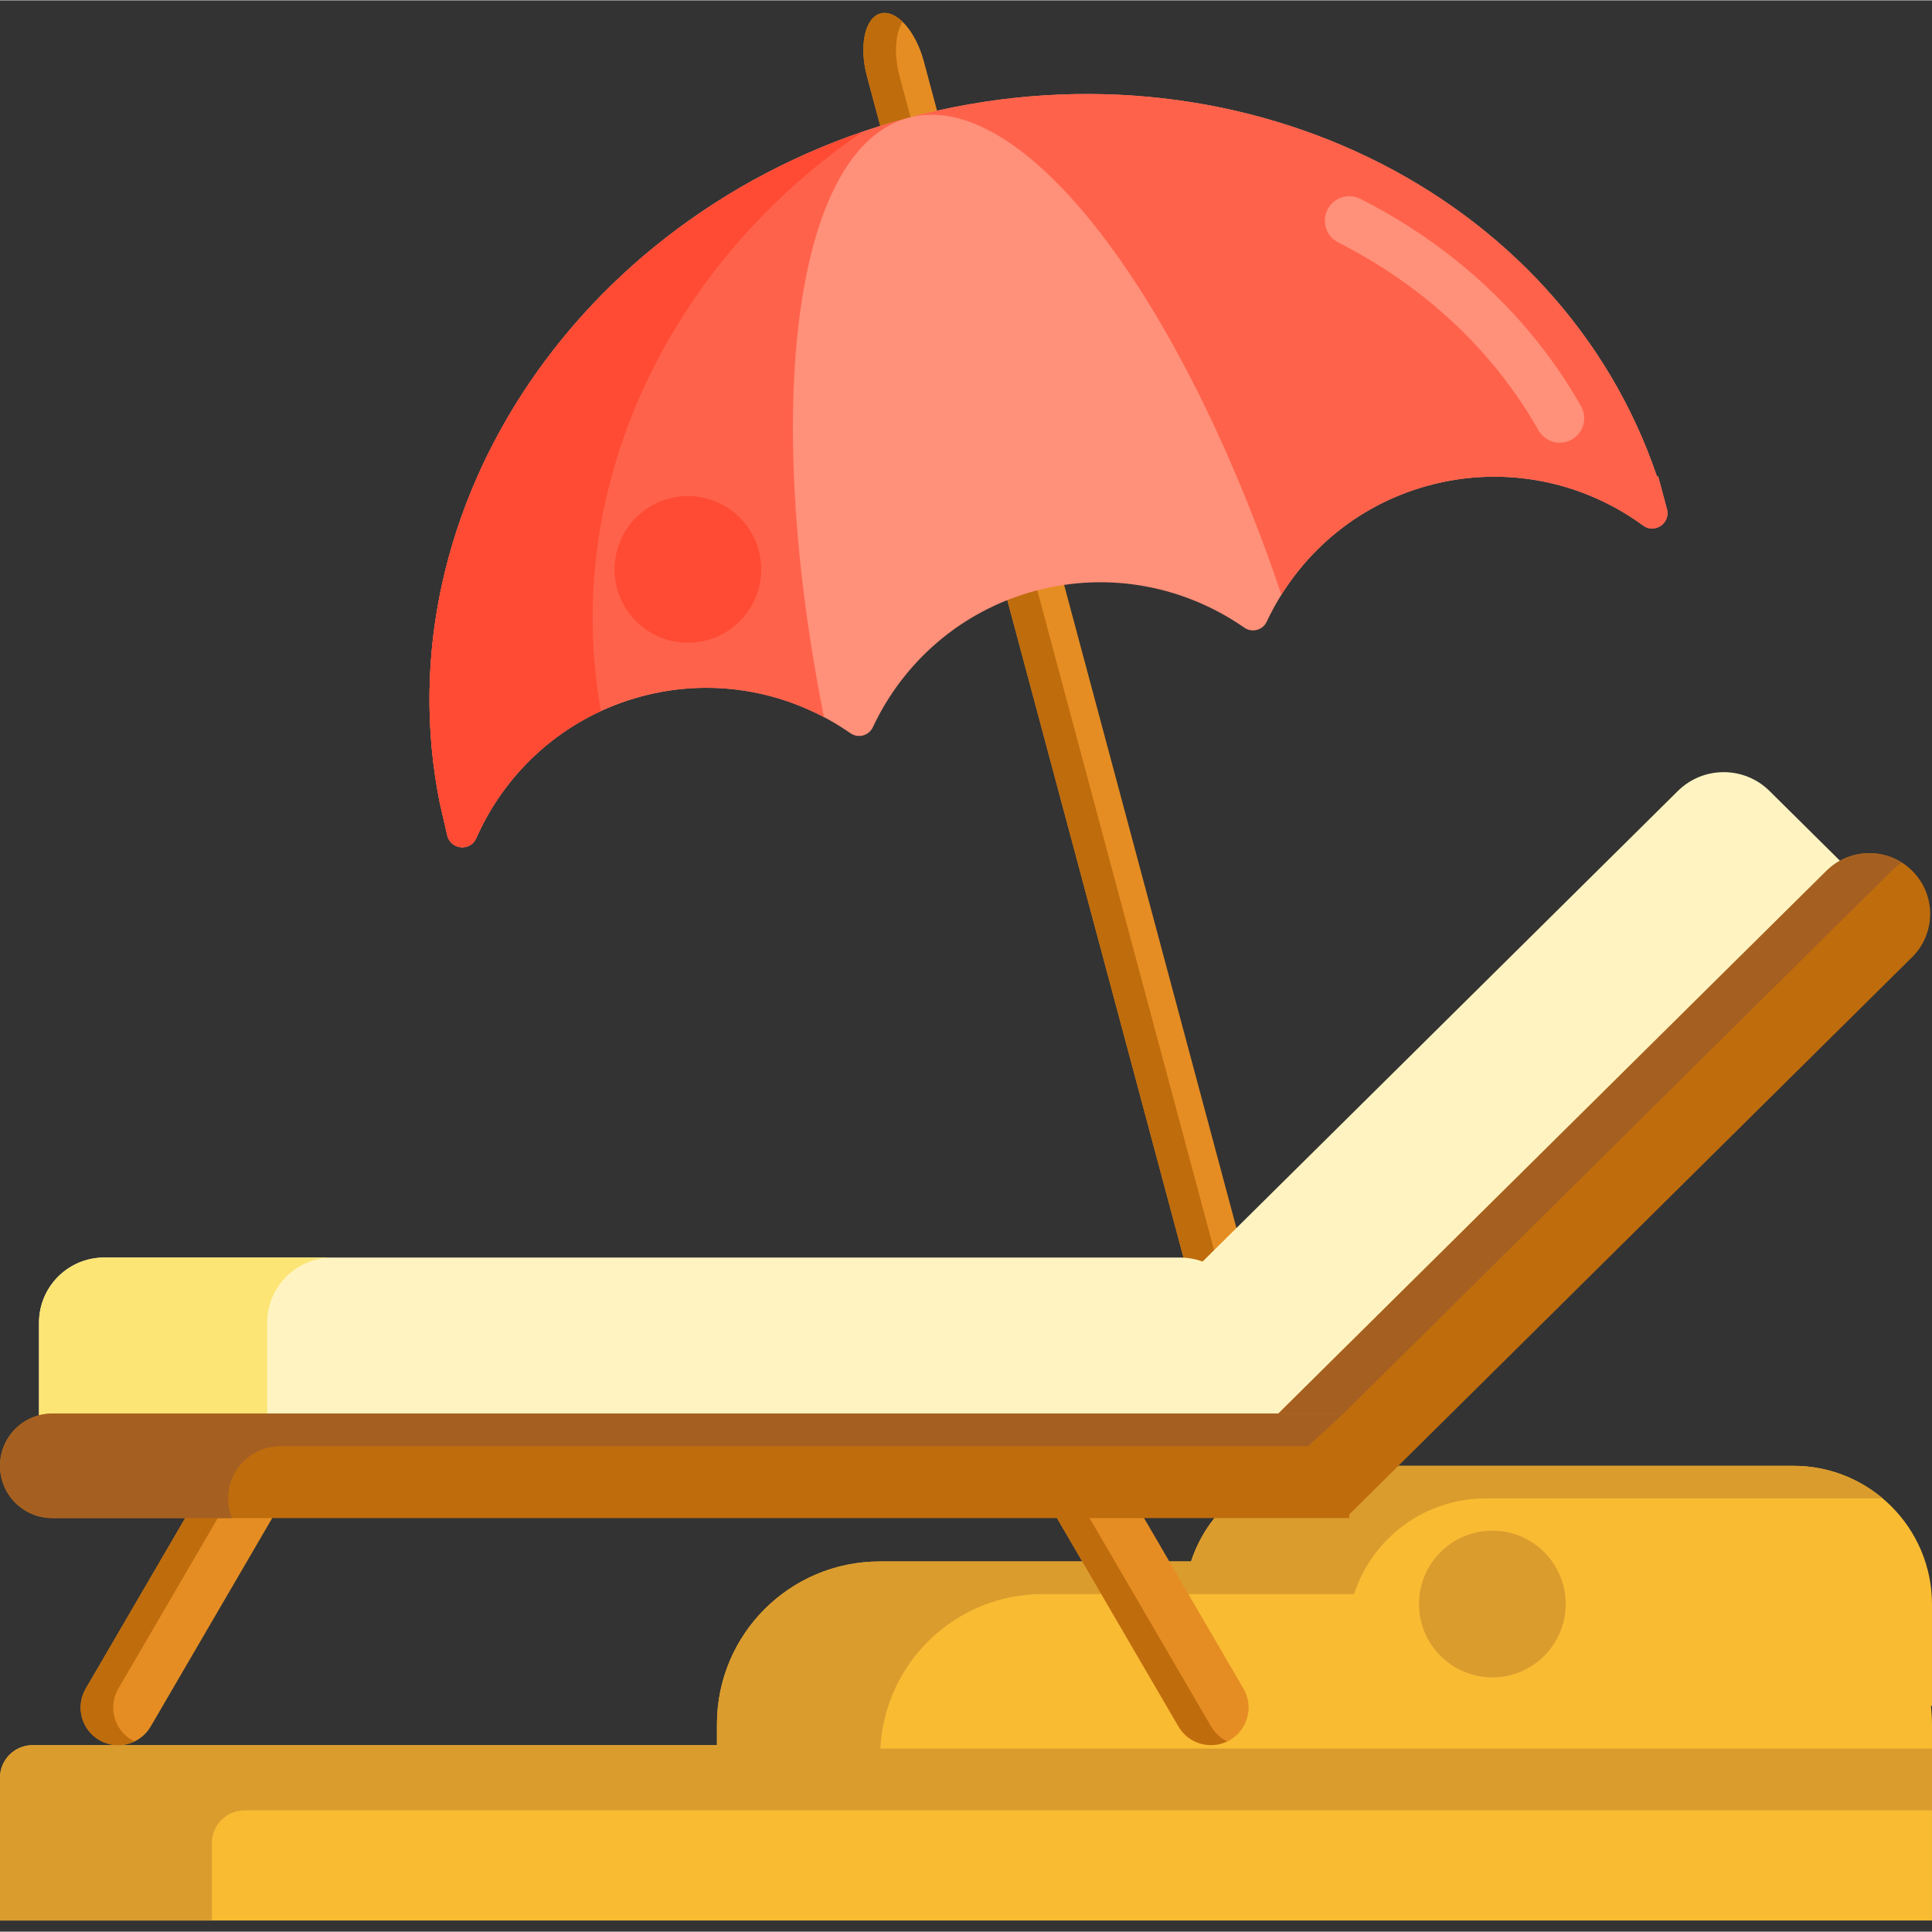 <svg height="474pt" viewBox="0 -3 474.168 474" width="474pt" xmlns="http://www.w3.org/2000/svg"><rect x="0" y="-3" width="474.168" height="474" fill="#333333" stroke="none"/><path d="m474.168 390.672c0-18.777-15.223-34-34-34h-115.527c-15.102 0-27.883 9.852-32.32 23.477h-76.418c-22.059 0-39.938 17.879-39.938 39.938v10.113h298.203v-10.113c0-1.516-.102-3.004-.266-4.473h.266zm0 0" fill="#f9bb32"/><path d="m474.168 468.258h-474.168v-35.027c0-4.418 3.582-8 8-8h466.164v43.027zm0 0" fill="#f9bb32"/><path d="m474.168 426.066h-258.09v-.262c1.191-20.988 18.535-37.656 39.82-37.656h76.422c4.434-13.625 17.219-23.477 32.32-23.477h97.414c-5.918-4.984-13.547-8-21.887-8h-115.527c-15.102 0-27.883 9.852-32.32 23.477h-76.418c-22.059 0-39.938 17.879-39.938 39.938v5.145h-167.965c-4.418 0-8 3.582-8 8v35.027h52v-19.027c0-4.418 3.582-8 8-8h414.164v-15.164zm0 0" fill="#db9c2e"/><path d="m321.055 363.977-94.324-352.023c-2.016-7.516-6.766-12.773-10.617-11.738-3.848 1.031-5.336 7.957-3.32 15.473l94.324 352.023zm0 0" fill="#e58d23"/><path d="m220.793 15.688c-1.465-5.465-1.07-10.609.73-13.41-1.766-1.711-3.68-2.527-5.41-2.062-3.848 1.031-5.336 7.957-3.32 15.473l94.324 352.023 7.461-2zm0 0" fill="#bf6c0d"/><path d="m69.375 365.102-32.391 55.551c-2.551 4.375-8.152 5.875-12.551 3.359-4.449-2.543-5.973-8.227-3.391-12.656l32.312-55.414zm0 0" fill="#e58d23"/><path d="m256.852 365.102 32.391 55.551c2.555 4.375 8.152 5.875 12.551 3.359 4.449-2.543 5.977-8.227 3.395-12.656l-32.312-55.414zm0 0" fill="#e58d23"/><path d="m32.434 424.012c-4.449-2.543-5.973-8.227-3.391-12.656l30.312-51.984-6-3.43-32.312 55.414c-2.582 4.43-1.062 10.113 3.391 12.656 2.754 1.574 5.977 1.574 8.629.281-.207-.098-.426-.164-.629-.281zm0 0" fill="#bf6c0d"/><path d="m297.242 420.652-32.391-55.551 10.023-5.73-2-3.43-16.023 9.16 32.391 55.551c2.438 4.172 7.633 5.688 11.922 3.645-1.586-.777-2.965-2.008-3.922-3.645zm0 0" fill="#bf6c0d"/><path d="m406.672 113.883c-23.73-70.219-104.023-109.43-183.703-88.078-79.676 21.348-129.605 95.449-115.047 168.125l1.875 8.137c.922 3.43 5.648 3.824 7.082.574 7.285-16.547 21.715-29.762 40.539-34.809 18.312-4.906 36.875-1.012 51.305 9.039 1.895 1.32 4.52.613 5.5-1.477 7.453-15.91 21.559-28.559 39.867-33.465 18.312-4.906 36.875-1.012 51.305 9.039 1.895 1.32 4.52.613 5.5-1.477 7.453-15.91 21.559-28.559 39.867-33.461 18.824-5.047 37.93-.812 52.512 9.871 2.867 2.102 6.762-.605 5.844-4.035l-2.156-8.059zm0 0" fill="#ff9079"/><path d="m107.922 193.93 1.875 8.137c.922 3.43 5.648 3.824 7.082.574 7.285-16.547 21.715-29.762 40.539-34.805 15.676-4.199 31.523-1.934 44.812 5.102-15.273-76.422-7.266-139.625 20.742-147.129-79.68 21.344-129.609 95.445-115.051 168.121zm0 0" fill="#ff624b"/><path d="m406.672 113.883c-23.73-70.219-104.023-109.43-183.703-88.078 28.012-7.508 66.559 43.238 91.539 117.078 7.973-12.754 20.562-22.652 36.25-26.855 18.82-5.043 37.926-.812 52.512 9.875 2.863 2.098 6.762-.605 5.844-4.039l-2.16-8.059zm0 0" fill="#ff624b"/><path d="m382.82 105.574c-2.094 0-4.121-1.094-5.227-3.039-11.02-19.453-28.02-35.398-49.152-46.117-2.961-1.5-4.137-5.109-2.641-8.066 1.5-2.957 5.121-4.133 8.066-2.637 23.25 11.789 41.98 29.391 54.168 50.902 1.633 2.879.621 6.543-2.262 8.176-.934.531-1.953.781-2.953.781zm0 0" fill="#ff9079"/><path d="m305.57 345.848h-295.996v-24.297c0-8.836 7.164-16 16-16h264c8.836 0 16 7.164 16 16v24.297zm0 0" fill="#fff4c1"/><path d="m451.82 208.406-141.926 140.523-17.293-17.125c-6.324-6.258-6.324-16.477 0-22.738l119.184-118.012c6.238-6.172 16.281-6.172 22.516 0zm0 0" fill="#fff4c1"/><path d="m81.574 305.551h-56c-8.836 0-16 7.164-16 16v24.297h56v-24.297c0-8.836 7.164-16 16-16zm0 0" fill="#fce575"/><path d="m469.293 231.82-139.043 137.672-21.203-20.996 139.254-137.879c5.812-5.754 15.18-5.754 20.992 0 5.898 5.84 5.898 15.367 0 21.203zm0 0" fill="#bf6c0d"/><path d="m325.043 348.496 139.254-137.879c.773-.766 1.613-1.422 2.5-1.984-5.75-3.66-13.457-3.004-18.5 1.984l-139.254 137.879zm0 0" fill="#a56021"/><path d="m331.148 369.492h-318.328c-7.082 0-12.82-5.738-12.82-12.82s5.738-12.824 12.82-12.824h318.324v25.645zm0 0" fill="#bf6c0d"/><path d="m12.82 343.848c-7.082 0-12.82 5.742-12.82 12.824s5.738 12.82 12.82 12.82h44.125c-.605-1.488-.945-3.113-.945-4.82 0-7.082 5.738-12.824 12.82-12.824h252.23l8.688-8zm0 0" fill="#a56021"/><path d="m186.828 136.66c0 9.941-8.059 18-18 18-9.938 0-18-8.059-18-18s8.062-18 18-18c9.941 0 18 8.059 18 18zm0 0" fill="#ff4b34"/><path d="m211.637 29.305c-73.004 25.051-117.57 95.469-103.715 164.625l1.875 8.137c.922 3.43 5.648 3.824 7.082.574 5.945-13.5 16.648-24.781 30.609-31.219-9.816-54.566 16.449-109.555 64.148-142.117zm0 0" fill="#ff4b34"/><path d="m384.262 390.586c0 9.941-8.059 18-18 18-9.941 0-18-8.059-18-18 0-9.941 8.059-18 18-18 9.941 0 18 8.059 18 18zm0 0" fill="#db9c2e"/></svg>